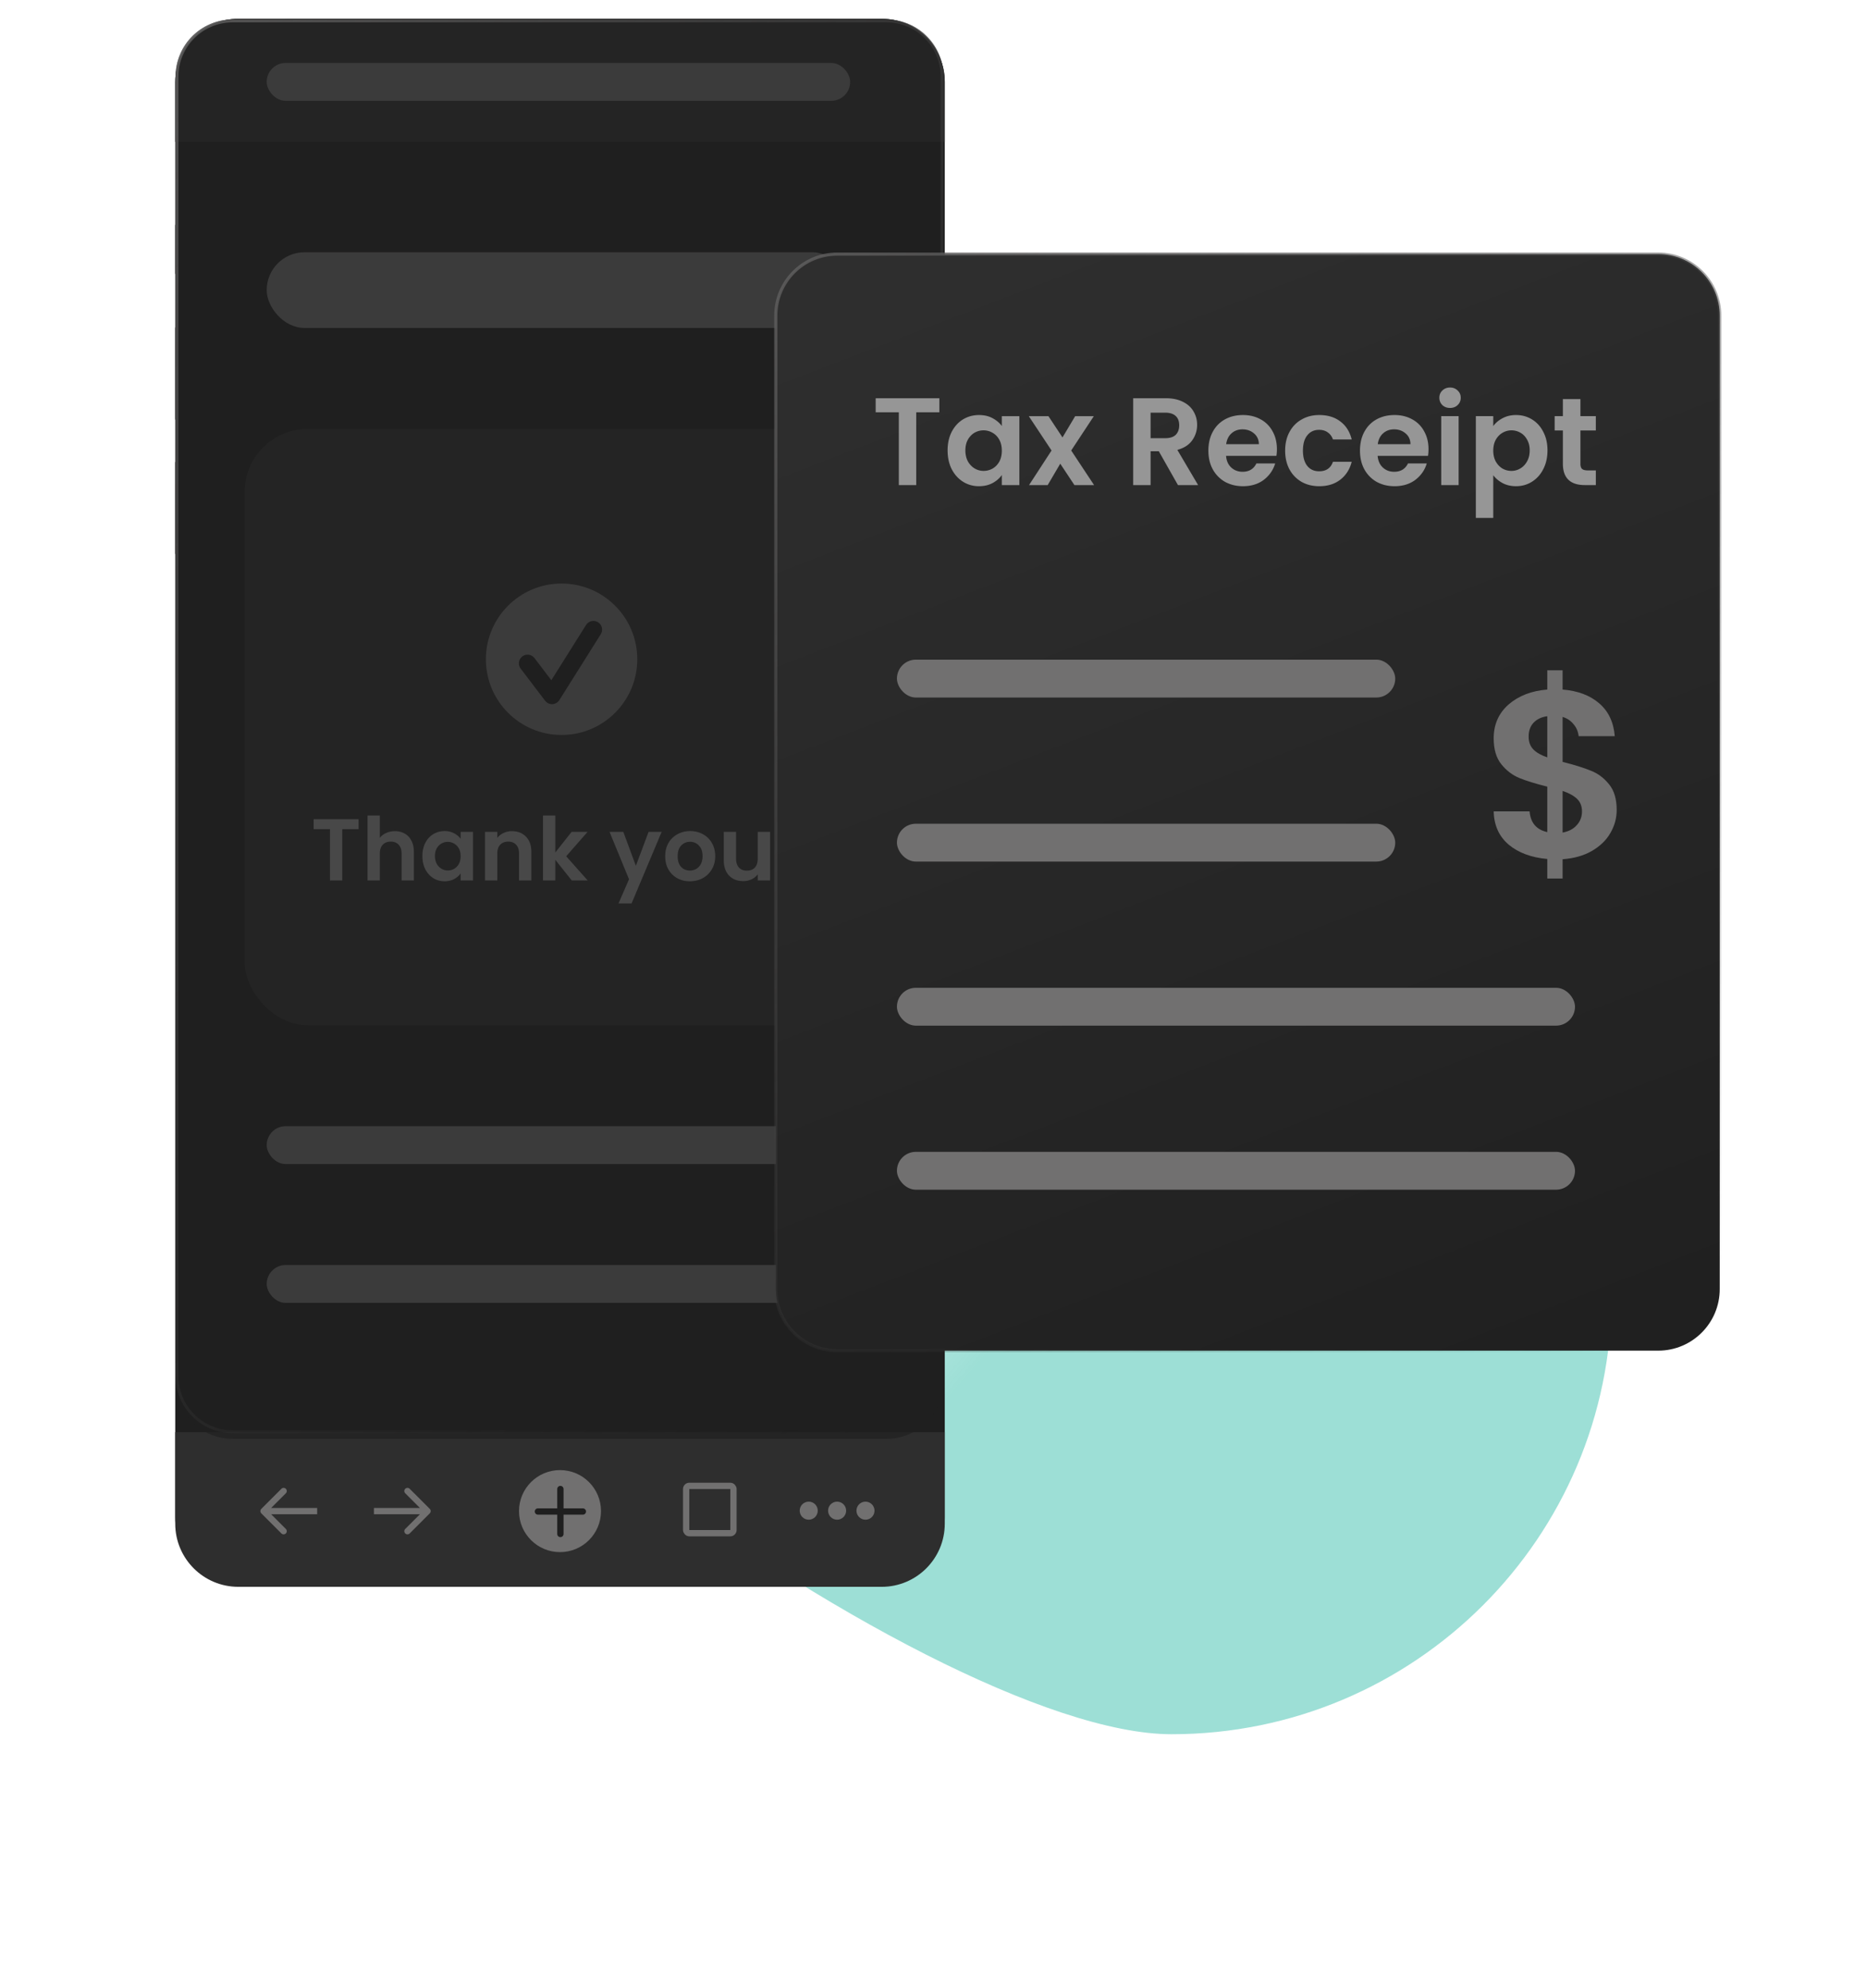 <svg width="654" height="696" fill="none" xmlns="http://www.w3.org/2000/svg"><g filter="url(#a)"><path d="M564.545 453.392c0 84.977-69.027 153.865-154.175 153.865-85.148 0-321.551-170.524-321.551-255.501 0-84.978 316.083-55.524 401.231-55.524 85.148 0 74.495 72.182 74.495 157.16Z" fill="url(#b)"/></g><g clip-path="url(#c)"><g filter="url(#d)"><path fill-rule="evenodd" clip-rule="evenodd" d="M99.794.743h185.313c20.976 0 40.599 16.978 40.599 40.536v81.838c.764.269 1.31.996 1.31 1.85v54.266c0 .854-.546 1.581-1.31 1.85v328.065c0 23.559-19.623 40.535-40.599 40.535H99.794c-20.975 0-40.599-16.976-40.599-40.535V189.582a1.961 1.961 0 0 1-1.31-1.849v-31.384a1.96 1.96 0 0 1 1.31-1.848v-11.993a1.963 1.963 0 0 1-1.31-1.849v-31.384c0-.854.547-1.58 1.31-1.849V91.511a1.962 1.962 0 0 1-1.31-1.85V73.316c0-.854.547-1.58 1.31-1.85V41.279c0-23.558 19.624-40.536 40.6-40.536Z" fill="#242424"/><path fill-rule="evenodd" clip-rule="evenodd" d="M99.794 3.361H285.11c20.975 0 37.979 16.978 37.979 37.921v467.869c0 20.942-17.004 37.92-37.979 37.92H99.795c-20.976 0-37.98-16.978-37.98-37.92V41.282c0-20.943 17.004-37.92 37.98-37.92Z" fill="#1F1F1F"/><path d="M221.017 21.362a1.667 1.667 0 1 0 0-3.335 1.667 1.667 0 0 0 0 3.335ZM205.558 21.854h-25.342a2.164 2.164 0 0 1-2.159-2.16c0-1.188.971-2.157 2.159-2.157h25.342c1.189 0 2.159.97 2.159 2.158 0 1.189-.97 2.159-2.159 2.159Z" fill="#242424"/><path d="M305.352.743H79.981c-12.203 0-22.095 9.892-22.095 22.095v502.667c0 12.203 9.892 22.095 22.095 22.095h225.371c12.203 0 22.096-9.892 22.096-22.095V22.838c0-12.203-9.893-22.095-22.096-22.095Z" fill="#1F1F1F"/><rect x="89.924" y="388.514" width="204.381" height="13.257" rx="6.629" fill="#717070"/><rect x="89.924" y="82.495" width="204.381" height="26.514" rx="13.257" fill="#717070"/><rect x="89.924" y="437.124" width="204.381" height="13.257" rx="6.629" fill="#717070"/><rect x="82.191" y="144.362" width="220.952" height="208.8" rx="22.095" fill="#2E2E2E"/><path d="M122.109 281.026v3.473h-5.716v17.978h-4.303v-17.978h-5.716v-3.473h15.735Zm12.728 4.179c1.291 0 2.438.287 3.442.861 1.004.553 1.783 1.383 2.336 2.489.574 1.086.86 2.398.86 3.934v9.988h-4.302v-9.404c0-1.352-.338-2.387-1.014-3.104-.676-.738-1.598-1.106-2.766-1.106-1.189 0-2.131.368-2.828 1.106-.676.717-1.014 1.752-1.014 3.104v9.404h-4.303v-22.742h4.303v7.837c.553-.738 1.291-1.311 2.213-1.721.922-.43 1.946-.646 3.073-.646Zm9.624 8.698c0-1.721.338-3.248 1.014-4.579.696-1.332 1.629-2.357 2.797-3.074 1.188-.717 2.509-1.075 3.964-1.075 1.27 0 2.377.256 3.319.768.963.512 1.732 1.158 2.305 1.936v-2.428h4.334v17.026h-4.334v-2.489c-.553.799-1.321 1.465-2.305 1.998-.963.512-2.079.768-3.35.768-1.434 0-2.745-.369-3.933-1.106-1.168-.738-2.101-1.773-2.797-3.104-.676-1.353-1.014-2.9-1.014-4.641Zm13.399.061c0-1.045-.205-1.936-.614-2.673-.41-.759-.963-1.332-1.66-1.721a4.349 4.349 0 0 0-2.244-.615c-.799 0-1.536.195-2.212.584-.676.389-1.23.963-1.66 1.721-.41.737-.615 1.618-.615 2.643 0 1.024.205 1.926.615 2.704.43.758.984 1.342 1.66 1.752.696.41 1.434.615 2.212.615.8 0 1.547-.195 2.244-.584a4.476 4.476 0 0 0 1.66-1.721c.409-.758.614-1.66.614-2.705Zm17.971-8.759c2.028 0 3.667.646 4.917 1.937 1.25 1.27 1.875 3.052 1.875 5.347v9.988h-4.303v-9.404c0-1.352-.338-2.387-1.014-3.104-.676-.738-1.598-1.106-2.766-1.106-1.188 0-2.131.368-2.827 1.106-.677.717-1.015 1.752-1.015 3.104v9.404h-4.302v-17.026h4.302v2.121a5.834 5.834 0 0 1 2.182-1.721 6.767 6.767 0 0 1 2.951-.646Zm20.964 17.272-5.778-7.253v7.253h-4.303v-22.742h4.303v12.939l5.716-7.223h5.594l-7.499 8.544 7.56 8.482h-5.593Zm31.478-17.026-10.541 25.078h-4.579l3.688-8.482-6.823-16.596h4.825l4.395 11.894 4.456-11.894h4.579Zm9.88 17.303c-1.639 0-3.114-.359-4.425-1.076a8.058 8.058 0 0 1-3.104-3.104c-.738-1.331-1.107-2.868-1.107-4.61 0-1.741.379-3.278 1.137-4.61a8.013 8.013 0 0 1 3.166-3.073c1.331-.737 2.817-1.106 4.456-1.106 1.639 0 3.125.369 4.456 1.106a7.802 7.802 0 0 1 3.135 3.073c.779 1.332 1.168 2.869 1.168 4.61 0 1.742-.4 3.279-1.199 4.61a8.158 8.158 0 0 1-3.196 3.104c-1.332.717-2.827 1.076-4.487 1.076Zm0-3.749c.779 0 1.506-.185 2.182-.554.697-.389 1.25-.963 1.66-1.721.409-.758.614-1.68.614-2.766 0-1.618-.43-2.858-1.29-3.718-.84-.881-1.875-1.322-3.104-1.322-1.23 0-2.264.441-3.104 1.322-.82.86-1.23 2.1-1.23 3.718 0 1.619.4 2.869 1.199 3.75.819.86 1.844 1.291 3.073 1.291Zm28.111-13.554v17.026h-4.333v-2.151c-.553.738-1.281 1.322-2.182 1.752-.881.41-1.844.614-2.889.614-1.332 0-2.51-.276-3.534-.829-1.025-.574-1.834-1.404-2.428-2.49-.574-1.106-.861-2.417-.861-3.933v-9.989h4.303v9.374c0 1.352.338 2.397 1.014 3.135.676.717 1.598 1.075 2.766 1.075 1.188 0 2.121-.358 2.797-1.075.676-.738 1.014-1.783 1.014-3.135v-9.374h4.333Zm9.808-4.794-.492 14.844h-3.626l-.522-14.844h4.64Zm-2.213 22.035c-.778 0-1.424-.235-1.936-.706-.491-.492-.737-1.097-.737-1.814 0-.717.246-1.311.737-1.782.512-.492 1.158-.738 1.936-.738.759 0 1.383.246 1.875.738.492.471.738 1.065.738 1.782 0 .717-.246 1.322-.738 1.814-.492.471-1.116.706-1.875.706Z" fill="#969696"/><circle cx="193.219" cy="225.01" r="26.514" fill="#717070"/><path d="m181.307 226.444 8.557 11.246 14.499-23.056" stroke="#1F1F1F" stroke-width="6.085" stroke-linecap="round" stroke-linejoin="round"/><path d="M327.448 527.714c0 12.203-9.893 22.096-22.096 22.096H79.981c-12.203 0-22.095-9.893-22.095-22.096v-32.038h269.562v32.038Z" fill="#2E2E2E"/><rect x="236.857" y="514.457" width="16.571" height="16.571" rx="1.105" stroke="#717070" stroke-width="2.21"/><circle cx="192.667" cy="523.295" r="14.362" fill="#717070"/><path d="M192.805 515.562v15.743M184.933 523.433h15.743" stroke="#1F1F1F" stroke-width="2.21" stroke-linecap="round"/><circle cx="279.792" cy="523.144" r="3.163" fill="#717070"/><circle cx="289.735" cy="523.144" r="3.163" fill="#717070"/><circle cx="299.673" cy="523.144" r="3.163" fill="#717070"/><path d="M147.048 524.077a1.106 1.106 0 0 0 0-1.563l-7.031-7.03a1.103 1.103 0 1 0-1.562 1.562l6.249 6.249-6.249 6.25a1.103 1.103 0 0 0 0 1.562 1.103 1.103 0 0 0 1.562 0l7.031-7.03Zm-19.562.323h18.781v-2.209h-18.781v2.209ZM88.038 522.514a1.106 1.106 0 0 0 0 1.563l7.03 7.03a1.104 1.104 0 1 0 1.563-1.562l-6.25-6.25 6.25-6.249a1.104 1.104 0 1 0-1.563-1.562l-7.03 7.03Zm19.562-.323H88.819v2.209H107.6v-2.209Z" fill="#717070"/><path d="M57.886 22.838C57.886 10.635 67.778.743 79.98.743h225.371c12.203 0 22.096 9.892 22.096 22.095v20.99H57.886v-20.99Z" fill="#2E2E2E"/><rect x="89.924" y="16.21" width="204.381" height="13.257" rx="6.629" fill="#717070"/><path opacity=".65" d="M307 1H78C66.954 1 58 9.954 58 21v457c0 11.046 8.954 20 20 20h229c11.046 0 20-8.954 20-20V21c0-11.046-8.954-20-20-20Z" fill="#1F1F1F"/><path d="M78 1.5h229c10.77 0 19.5 8.73 19.5 19.5v455c0 10.77-8.73 19.5-19.5 19.5H78c-10.77 0-19.5-8.73-19.5-19.5V21c0-10.77 8.73-19.5 19.5-19.5Z" stroke="url(#e)"/></g><g filter="url(#f)"><path d="M289.746 83.048h287.568c11.897 0 21.543 9.645 21.543 21.543v340.883c0 11.898-9.646 21.543-21.543 21.543H289.746c-11.898 0-21.543-9.645-21.543-21.543V104.591c0-11.898 9.645-21.543 21.543-21.543Z" fill="url(#g)" stroke="url(#h)" stroke-width="1.105"/><path d="M562.762 277.691c0 2.889-.755 5.611-2.263 8.167-1.453 2.5-3.633 4.583-6.539 6.25-2.85 1.611-6.231 2.555-10.142 2.833v6.75h-5.365v-6.834c-5.588-.5-10.087-2.166-13.496-4.999-3.409-2.889-5.169-6.778-5.281-11.667h12.574c.335 4 2.403 6.417 6.203 7.25v-15.916c-4.024-1-7.265-2-9.724-3-2.459-1-4.582-2.611-6.37-4.833-1.789-2.222-2.683-5.25-2.683-9.083 0-4.833 1.733-8.778 5.197-11.833 3.521-3.056 8.047-4.806 13.58-5.25v-6.75h5.365v6.75c5.364.444 9.639 2.056 12.825 4.833 3.241 2.778 5.057 6.611 5.448 11.5h-12.657c-.168-1.611-.755-3-1.76-4.167-.95-1.222-2.236-2.083-3.856-2.583v15.75c4.191 1.055 7.488 2.083 9.891 3.083 2.459.944 4.582 2.527 6.371 4.75 1.788 2.166 2.682 5.166 2.682 8.999Zm-30.847-25.666c0 1.834.558 3.334 1.676 4.5 1.118 1.111 2.738 2.028 4.862 2.75v-14.416c-2.012.278-3.605 1.028-4.778 2.25-1.174 1.222-1.76 2.861-1.76 4.916Zm11.903 33.583c2.123-.389 3.772-1.25 4.945-2.584 1.23-1.333 1.844-2.944 1.844-4.833 0-1.833-.586-3.305-1.76-4.416-1.173-1.111-2.85-2.028-5.029-2.75v14.583Z" fill="#717070"/></g><rect x="314.19" y="230.986" width="174.552" height="13.257" rx="6.629" fill="#717070"/><rect x="314.19" y="288.433" width="174.552" height="13.257" rx="6.629" fill="#717070"/><rect x="314.19" y="345.881" width="237.524" height="13.257" rx="6.629" fill="#717070"/><rect x="314.19" y="403.329" width="237.524" height="13.257" rx="6.629" fill="#717070"/><path d="M329.055 139.447v4.924h-8.104v25.489h-6.1v-25.489h-8.104v-4.924h22.308Zm2.882 18.256c0-2.44.479-4.604 1.438-6.492.987-1.888 2.309-3.34 3.965-4.357 1.684-1.016 3.558-1.525 5.62-1.525 1.801 0 3.37.363 4.706 1.09 1.365.726 2.455 1.641 3.268 2.745v-3.443h6.143v24.139h-6.143v-3.53c-.784 1.133-1.874 2.077-3.268 2.832-1.365.727-2.948 1.09-4.749 1.09-2.033 0-3.893-.523-5.577-1.569-1.656-1.045-2.978-2.512-3.965-4.4-.959-1.918-1.438-4.111-1.438-6.58Zm18.997.088c0-1.482-.291-2.745-.872-3.791-.581-1.075-1.365-1.888-2.352-2.44a6.17 6.17 0 0 0-3.181-.872 6.175 6.175 0 0 0-3.137.828c-.959.552-1.743 1.366-2.353 2.44-.581 1.046-.871 2.295-.871 3.747 0 1.453.29 2.731.871 3.835.61 1.074 1.394 1.902 2.353 2.483a6.088 6.088 0 0 0 3.137.872 6.417 6.417 0 0 0 3.181-.828c.987-.581 1.771-1.395 2.352-2.44.581-1.075.872-2.353.872-3.834Zm25.434 12.069-4.967-7.495L367 169.86h-6.536l7.887-12.113-7.974-12.026h6.884l4.924 7.451 4.444-7.451h6.536l-7.93 12.026 8.017 12.113h-6.884Zm36.264 0-6.71-11.852h-2.875v11.852h-6.1v-30.413h11.415c2.353 0 4.358.421 6.013 1.264 1.656.813 2.89 1.931 3.704 3.355.842 1.394 1.263 2.963 1.263 4.705 0 2.005-.581 3.82-1.743 5.447-1.161 1.597-2.89 2.701-5.184 3.311l7.276 12.331h-7.059Zm-9.585-16.427h5.098c1.655 0 2.89-.392 3.703-1.176.813-.813 1.22-1.932 1.22-3.355 0-1.394-.407-2.469-1.22-3.224-.813-.784-2.048-1.177-3.703-1.177h-5.098v8.932Zm44.251 3.835c0 .871-.058 1.655-.174 2.352h-17.646c.145 1.743.755 3.109 1.83 4.096 1.075.988 2.396 1.482 3.965 1.482 2.265 0 3.878-.974 4.836-2.92h6.579c-.697 2.324-2.033 4.241-4.008 5.752-1.975 1.481-4.401 2.222-7.276 2.222-2.324 0-4.416-.509-6.275-1.525-1.83-1.046-3.267-2.513-4.313-4.401-1.017-1.888-1.525-4.066-1.525-6.535 0-2.499.508-4.692 1.525-6.58 1.016-1.888 2.44-3.34 4.27-4.357 1.83-1.016 3.936-1.525 6.318-1.525 2.294 0 4.342.494 6.143 1.482a10.21 10.21 0 0 1 4.226 4.226c1.017 1.801 1.525 3.878 1.525 6.231Zm-6.317-1.743c-.029-1.569-.596-2.818-1.7-3.747-1.103-.959-2.454-1.438-4.052-1.438-1.51 0-2.788.465-3.834 1.394-1.017.901-1.641 2.164-1.874 3.791h11.46Zm9.201 2.266c0-2.499.509-4.677 1.525-6.536 1.017-1.888 2.426-3.341 4.227-4.357 1.8-1.046 3.863-1.569 6.187-1.569 2.991 0 5.46.756 7.407 2.266 1.975 1.481 3.296 3.573 3.965 6.274h-6.58c-.348-1.046-.944-1.859-1.786-2.44-.813-.61-1.83-.915-3.05-.915-1.743 0-3.123.639-4.139 1.917-1.017 1.249-1.525 3.036-1.525 5.36 0 2.294.508 4.081 1.525 5.359 1.016 1.249 2.396 1.873 4.139 1.873 2.469 0 4.081-1.104 4.836-3.311h6.58c-.669 2.614-1.99 4.691-3.965 6.231-1.976 1.539-4.445 2.309-7.407 2.309-2.324 0-4.387-.509-6.187-1.525-1.801-1.046-3.21-2.498-4.227-4.357-1.016-1.888-1.525-4.081-1.525-6.579Zm50.218-.523c0 .871-.058 1.655-.174 2.352H482.58c.145 1.743.755 3.109 1.83 4.096 1.074.988 2.396 1.482 3.965 1.482 2.265 0 3.877-.974 4.836-2.92h6.579c-.697 2.324-2.033 4.241-4.008 5.752-1.976 1.481-4.401 2.222-7.277 2.222-2.323 0-4.415-.509-6.274-1.525-1.83-1.046-3.268-2.513-4.313-4.401-1.017-1.888-1.525-4.066-1.525-6.535 0-2.499.508-4.692 1.525-6.58 1.016-1.888 2.44-3.34 4.27-4.357 1.83-1.016 3.935-1.525 6.317-1.525 2.295 0 4.343.494 6.144 1.482a10.21 10.21 0 0 1 4.226 4.226c1.017 1.801 1.525 3.878 1.525 6.231Zm-6.318-1.743c-.029-1.569-.595-2.818-1.699-3.747-1.104-.959-2.454-1.438-4.052-1.438-1.51 0-2.788.465-3.834 1.394-1.017.901-1.641 2.164-1.874 3.791h11.459Zm13.864-12.679c-1.075 0-1.975-.334-2.701-1.002-.697-.697-1.046-1.554-1.046-2.571 0-1.017.349-1.859 1.046-2.527.726-.697 1.626-1.046 2.701-1.046 1.075 0 1.961.349 2.658 1.046.726.668 1.089 1.51 1.089 2.527 0 1.017-.363 1.874-1.089 2.571-.697.668-1.583 1.002-2.658 1.002Zm3.006 2.875v24.139h-6.099v-24.139h6.099Zm12.127 3.486c.784-1.104 1.859-2.019 3.224-2.745 1.395-.755 2.978-1.133 4.75-1.133 2.062 0 3.921.509 5.577 1.525 1.684 1.017 3.006 2.469 3.965 4.357.987 1.859 1.481 4.023 1.481 6.492 0 2.469-.494 4.662-1.481 6.58-.959 1.888-2.281 3.355-3.965 4.4-1.656 1.046-3.515 1.569-5.577 1.569-1.772 0-3.341-.363-4.706-1.09-1.336-.726-2.426-1.641-3.268-2.744v14.944h-6.1v-35.641h6.1v3.486Zm12.766 8.496c0-1.452-.305-2.701-.915-3.747-.581-1.074-1.365-1.888-2.353-2.44a6.175 6.175 0 0 0-3.137-.828 6.094 6.094 0 0 0-3.137.872c-.958.552-1.743 1.365-2.353 2.44-.58 1.075-.871 2.338-.871 3.791 0 1.452.291 2.715.871 3.79.61 1.075 1.395 1.903 2.353 2.484a6.337 6.337 0 0 0 3.137.828 5.939 5.939 0 0 0 3.137-.872c.988-.581 1.772-1.409 2.353-2.483.61-1.075.915-2.353.915-3.835Zm17.766-6.971v11.677c0 .813.188 1.409.566 1.786.407.349 1.075.523 2.004.523h2.832v5.142h-3.834c-5.141 0-7.712-2.498-7.712-7.495v-11.633h-2.876v-5.011h2.876v-5.969h6.144v5.969h5.402v5.011h-5.402Z" fill="#969696"/></g><defs><linearGradient id="b" x1="253.41" y1="320.592" x2="382.062" y2="432.743" gradientUnits="userSpaceOnUse"><stop stop-color="#83E6D7" stop-opacity="0"/><stop offset="1" stop-color="#3EC0AE" stop-opacity=".51"/></linearGradient><linearGradient id="e" x1="1.232" y1="-109.189" x2="481.84" y2="272.326" gradientUnits="userSpaceOnUse"><stop stop-color="#717070"/><stop offset="1" stop-color="#1F1F1F" stop-opacity="0"/></linearGradient><linearGradient id="g" x1="345.676" y1="82.948" x2="510.838" y2="512.148" gradientUnits="userSpaceOnUse"><stop stop-color="#2E2E2E"/><stop offset="1" stop-color="#1F1F1F"/></linearGradient><linearGradient id="h" x1="197.638" y1="-3.224" x2="571.6" y2="467.405" gradientUnits="userSpaceOnUse"><stop stop-color="#717070"/><stop offset="1" stop-color="#1F1F1F" stop-opacity="0"/></linearGradient><filter id="a" x=".438" y="202.914" width="652.914" height="492.724" filterUnits="userSpaceOnUse" color-interpolation-filters="sRGB"><feFlood flood-opacity="0" result="BackgroundImageFix"/><feBlend in="SourceGraphic" in2="BackgroundImageFix" result="shape"/><feGaussianBlur stdDeviation="44.191" result="effect1_foregroundBlur_17_246"/></filter><filter id="d" x="53.219" y="-2.757" width="283.562" height="564.234" filterUnits="userSpaceOnUse" color-interpolation-filters="sRGB"><feFlood flood-opacity="0" result="BackgroundImageFix"/><feColorMatrix in="SourceAlpha" values="0 0 0 0 0 0 0 0 0 0 0 0 0 0 0 0 0 0 127 0" result="hardAlpha"/><feOffset dx="1.167" dy="1.167"/><feGaussianBlur stdDeviation="2.333"/><feColorMatrix values="0 0 0 0 0.122 0 0 0 0 0.122 0 0 0 0 0.122 0 0 0 0.2 0"/><feBlend in2="BackgroundImageFix" result="effect1_dropShadow_17_246"/><feColorMatrix in="SourceAlpha" values="0 0 0 0 0 0 0 0 0 0 0 0 0 0 0 0 0 0 127 0" result="hardAlpha"/><feOffset dx="2.333" dy="4.667"/><feGaussianBlur stdDeviation="3.5"/><feColorMatrix values="0 0 0 0 0.122 0 0 0 0 0.122 0 0 0 0 0.122 0 0 0 0.1 0"/><feBlend in2="effect1_dropShadow_17_246" result="effect2_dropShadow_17_246"/><feBlend in="SourceGraphic" in2="effect2_dropShadow_17_246" result="shape"/></filter><filter id="f" x="262.909" y="78.94" width="345.981" height="400.482" filterUnits="userSpaceOnUse" color-interpolation-filters="sRGB"><feFlood flood-opacity="0" result="BackgroundImageFix"/><feColorMatrix in="SourceAlpha" values="0 0 0 0 0 0 0 0 0 0 0 0 0 0 0 0 0 0 127 0" result="hardAlpha"/><feOffset dx="1.185" dy="1.185"/><feGaussianBlur stdDeviation="2.37"/><feColorMatrix values="0 0 0 0 0.122 0 0 0 0 0.122 0 0 0 0 0.122 0 0 0 0.2 0"/><feBlend in2="BackgroundImageFix" result="effect1_dropShadow_17_246"/><feColorMatrix in="SourceAlpha" values="0 0 0 0 0 0 0 0 0 0 0 0 0 0 0 0 0 0 127 0" result="hardAlpha"/><feOffset dx="2.37" dy="4.741"/><feGaussianBlur stdDeviation="3.556"/><feColorMatrix values="0 0 0 0 0.122 0 0 0 0 0.122 0 0 0 0 0.122 0 0 0 0.1 0"/><feBlend in2="effect1_dropShadow_17_246" result="effect2_dropShadow_17_246"/><feBlend in="SourceGraphic" in2="effect2_dropShadow_17_246" result="shape"/></filter><clipPath id="c"><path fill="#fff" transform="translate(38 .743)" d="M0 0h580v571.162H0z"/></clipPath></defs></svg>
